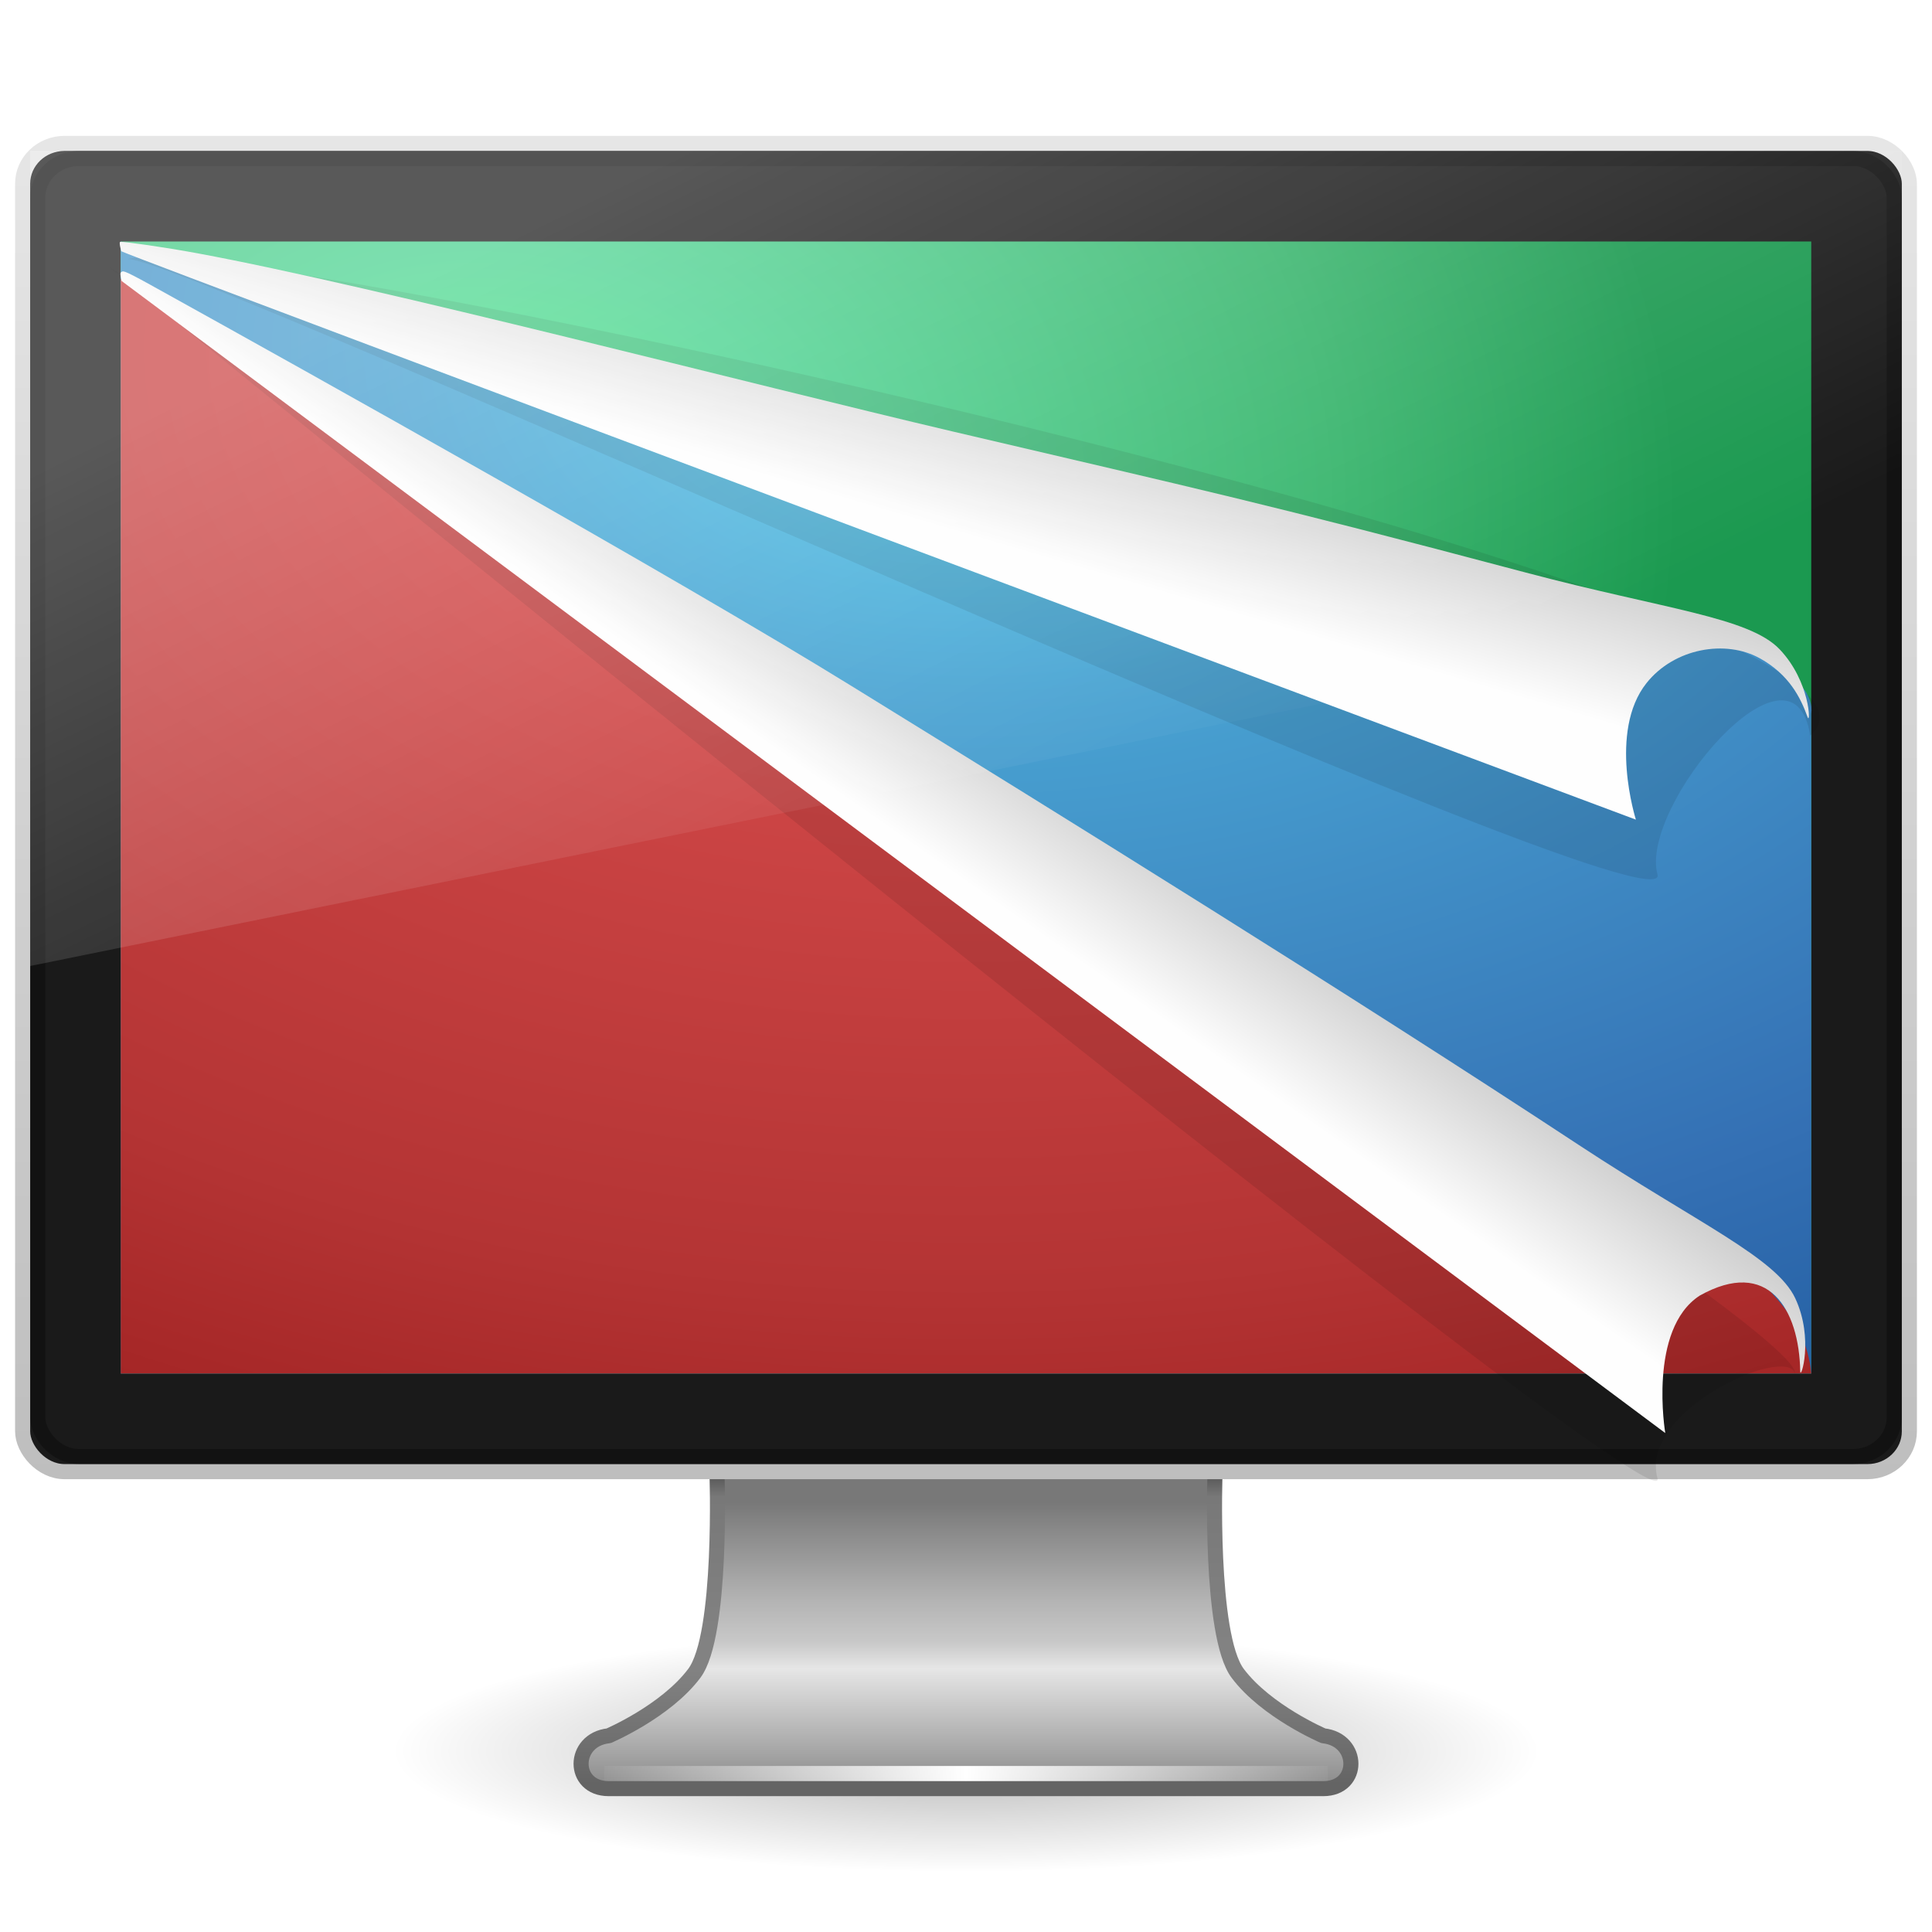 <?xml version="1.0" encoding="UTF-8" standalone="no"?>
<!-- Created with Inkscape (http://www.inkscape.org/) -->

<svg
   xmlns:dc="http://purl.org/dc/elements/1.1/"
   xmlns:cc="http://creativecommons.org/ns#"
   xmlns:rdf="http://www.w3.org/1999/02/22-rdf-syntax-ns#"
   xmlns:svg="http://www.w3.org/2000/svg"
   xmlns="http://www.w3.org/2000/svg"
   xmlns:xlink="http://www.w3.org/1999/xlink"
   xmlns:sodipodi="http://sodipodi.sourceforge.net/DTD/sodipodi-0.dtd"
   xmlns:inkscape="http://www.inkscape.org/namespaces/inkscape"
   version="1.0"
   width="128"
   height="128"
   id="svg2567"
   inkscape:version="0.48.3.1 r9886"
   sodipodi:docname="gnome-settings-background.svg">
  <sodipodi:namedview
     pagecolor="#ffffff"
     bordercolor="#666666"
     borderopacity="1"
     objecttolerance="10"
     gridtolerance="10"
     guidetolerance="10"
     inkscape:pageopacity="0"
     inkscape:pageshadow="2"
     inkscape:window-width="950"
     inkscape:window-height="1004"
     id="namedview61"
     showgrid="false"
     inkscape:zoom="2.8284271"
     inkscape:cx="37.664878"
     inkscape:cy="55.20414"
     inkscape:window-x="214"
     inkscape:window-y="24"
     inkscape:window-maximized="0"
     inkscape:current-layer="svg2567" />
  <defs
     id="defs2569">
    <linearGradient
       id="linearGradient4433">
      <stop
         offset="0"
         style="stop-color:#51ee8b;stop-opacity:1;"
         id="stop4435" />
      <stop
         offset="0.262"
         style="stop-color:#49d28f;stop-opacity:1;"
         id="stop4437" />
      <stop
         offset="0.705"
         style="stop-color:#34b46a;stop-opacity:1;"
         id="stop4439" />
      <stop
         offset="1"
         style="stop-color:#1b9950;stop-opacity:1;"
         id="stop4441" />
    </linearGradient>
    <linearGradient
       id="linearGradient10691-1">
      <stop
         id="stop10693-3"
         style="stop-color:#000000;stop-opacity:1"
         offset="0" />
      <stop
         id="stop10695-1"
         style="stop-color:#000000;stop-opacity:0"
         offset="1" />
    </linearGradient>
    <radialGradient
       cx="6.703"
       cy="73.616"
       r="7.228"
       fx="6.703"
       fy="73.616"
       id="radialGradient3226"
       xlink:href="#linearGradient10691-1"
       gradientUnits="userSpaceOnUse"
       gradientTransform="matrix(5.257,0,0,1.107,28.764,34.526)" />
    <linearGradient
       id="linearGradient3924">
      <stop
         id="stop3926"
         style="stop-color:#464646;stop-opacity:1"
         offset="0" />
      <stop
         id="stop3928"
         style="stop-color:#787878;stop-opacity:1"
         offset="0.101" />
      <stop
         id="stop3930"
         style="stop-color:#828282;stop-opacity:1"
         offset="0.561" />
      <stop
         id="stop3932"
         style="stop-color:#828282;stop-opacity:1"
         offset="0.645" />
      <stop
         id="stop3934"
         style="stop-color:#646464;stop-opacity:1"
         offset="1" />
    </linearGradient>
    <linearGradient
       x1="61.969"
       y1="35.054"
       x2="61.969"
       y2="43.378"
       id="linearGradient3223"
       xlink:href="#linearGradient3924"
       gradientUnits="userSpaceOnUse"
       gradientTransform="matrix(2.684,0,0,2.546,-102.427,7.767)" />
    <linearGradient
       id="linearGradient3912">
      <stop
         id="stop3914"
         style="stop-color:#787878;stop-opacity:1"
         offset="0" />
      <stop
         id="stop3916"
         style="stop-color:#b4b4b4;stop-opacity:1"
         offset="0.35" />
      <stop
         id="stop3918"
         style="stop-color:#c8c8c8;stop-opacity:1"
         offset="0.494" />
      <stop
         id="stop3920"
         style="stop-color:#e6e6e6;stop-opacity:1"
         offset="0.589" />
      <stop
         id="stop3922"
         style="stop-color:#8c8c8c;stop-opacity:1"
         offset="1" />
    </linearGradient>
    <linearGradient
       x1="361.106"
       y1="87.05"
       x2="361.106"
       y2="94.396"
       id="linearGradient3221"
       xlink:href="#linearGradient3912"
       gradientUnits="userSpaceOnUse"
       gradientTransform="matrix(2.675,0,0,2.546,-893.979,-122.091)" />
    <linearGradient
       id="linearGradient3342">
      <stop
         id="stop3344"
         style="stop-color:#ffffff;stop-opacity:0"
         offset="0" />
      <stop
         id="stop3346"
         style="stop-color:#ffffff;stop-opacity:1"
         offset="1" />
    </linearGradient>
    <linearGradient
       x1="15.574"
       y1="46.971"
       x2="23.578"
       y2="46.971"
       id="linearGradient3218"
       xlink:href="#linearGradient3342"
       gradientUnits="userSpaceOnUse"
       gradientTransform="matrix(3.128,0,0,2.667,-9.759,-7.756)"
       spreadMethod="reflect" />
    <linearGradient
       id="linearGradient3236">
      <stop
         id="stop3240"
         style="stop-color:#bebebe;stop-opacity:1"
         offset="0" />
      <stop
         id="stop3244"
         style="stop-color:#e6e6e6;stop-opacity:1"
         offset="1" />
    </linearGradient>
    <linearGradient
       x1="64"
       y1="98.145"
       x2="64"
       y2="9"
       id="linearGradient3234"
       xlink:href="#linearGradient3236"
       gradientUnits="userSpaceOnUse" />
    <linearGradient
       id="linearGradient6712">
      <stop
         id="stop6714"
         style="stop-color:#3c3c3c;stop-opacity:1"
         offset="0" />
      <stop
         id="stop6716"
         style="stop-color:#1e1e1e;stop-opacity:1"
         offset="1" />
    </linearGradient>
    <radialGradient
       cx="12.244"
       cy="4.863"
       r="21"
       fx="12.244"
       fy="4.863"
       id="radialGradient3257"
       xlink:href="#linearGradient6712"
       gradientUnits="userSpaceOnUse"
       gradientTransform="matrix(3.778,0.054,-0.035,2.993,-14.202,17.605)" />
    <linearGradient
       id="linearGradient2867-449-88-871-390-598-476-591-434-148">
      <stop
         id="stop4627"
         style="stop-color:#51cfee;stop-opacity:1"
         offset="0" />
      <stop
         id="stop4629"
         style="stop-color:#49a3d2;stop-opacity:1"
         offset="0.262" />
      <stop
         id="stop4631"
         style="stop-color:#3470b4;stop-opacity:1"
         offset="0.705" />
      <stop
         id="stop4633"
         style="stop-color:#1b5699;stop-opacity:1"
         offset="1" />
    </linearGradient>
    <radialGradient
       cx="2.608"
       cy="-16.639"
       r="23"
       fx="2.608"
       fy="-16.639"
       id="radialGradient2545"
       xlink:href="#linearGradient2867-449-88-871-390-598-476-591-434-148"
       gradientUnits="userSpaceOnUse"
       gradientTransform="matrix(2.4594247e-7,3.824,-6.109,1.7277067e-7,-37.645,13.12)" />
    <linearGradient
       id="linearGradient6592-2-7">
      <stop
         id="stop6594-0-2"
         style="stop-color:#ffffff;stop-opacity:0.275"
         offset="0" />
      <stop
         id="stop6596-2-5"
         style="stop-color:#ffffff;stop-opacity:0"
         offset="1" />
    </linearGradient>
    <linearGradient
       x1="12.938"
       y1="8.438"
       x2="15.25"
       y2="19.812"
       id="linearGradient3254"
       xlink:href="#linearGradient6592-2-7"
       gradientUnits="userSpaceOnUse"
       gradientTransform="matrix(2.952,0,0,3.6,-6.857,-0.8)" />
    <filter
       height="1.215"
       y="-0.108"
       width="1.173"
       x="-0.087"
       id="filter3198">
      <feGaussianBlur
         id="feGaussianBlur3200"
         stdDeviation="0.717"
         inkscape:collect="always" />
    </filter>
    <linearGradient
       id="linearGradient8589-4-3">
      <stop
         id="stop8591-7-2"
         style="stop-color:#fefefe;stop-opacity:1"
         offset="0" />
      <stop
         id="stop8593-2-4"
         style="stop-color:#cbcbcb;stop-opacity:1"
         offset="1" />
    </linearGradient>
    <linearGradient
       x1="32.892"
       y1="8.059"
       x2="36.358"
       y2="5.457"
       id="linearGradient2565"
       xlink:href="#linearGradient8589-4-3"
       gradientUnits="userSpaceOnUse"
       gradientTransform="matrix(3.754,0,0,4.036,-35.647,9.911)" />
    <radialGradient
       cx="6.703"
       cy="73.616"
       r="7.228"
       fx="6.703"
       fy="73.616"
       id="radialGradient3226-4"
       xlink:href="#linearGradient10691-1-9"
       gradientUnits="userSpaceOnUse"
       gradientTransform="matrix(5.257,0,0,1.107,28.764,34.526)" />
    <linearGradient
       id="linearGradient10691-1-9">
      <stop
         id="stop10693-3-5"
         style="stop-color:#000000;stop-opacity:1"
         offset="0" />
      <stop
         id="stop10695-1-9"
         style="stop-color:#000000;stop-opacity:0"
         offset="1" />
    </linearGradient>
    <linearGradient
       x1="361.106"
       y1="87.05"
       x2="361.106"
       y2="94.396"
       id="linearGradient3221-7"
       xlink:href="#linearGradient3912-2"
       gradientUnits="userSpaceOnUse"
       gradientTransform="matrix(2.675,0,0,2.546,-893.979,-122.091)" />
    <linearGradient
       id="linearGradient3912-2">
      <stop
         id="stop3914-7"
         style="stop-color:#787878;stop-opacity:1"
         offset="0" />
      <stop
         id="stop3916-6"
         style="stop-color:#b4b4b4;stop-opacity:1"
         offset="0.35" />
      <stop
         id="stop3918-6"
         style="stop-color:#c8c8c8;stop-opacity:1"
         offset="0.494" />
      <stop
         id="stop3920-6"
         style="stop-color:#e6e6e6;stop-opacity:1"
         offset="0.589" />
      <stop
         id="stop3922-6"
         style="stop-color:#8c8c8c;stop-opacity:1"
         offset="1" />
    </linearGradient>
    <linearGradient
       x1="61.969"
       y1="35.054"
       x2="61.969"
       y2="43.378"
       id="linearGradient3223-8"
       xlink:href="#linearGradient3924-5"
       gradientUnits="userSpaceOnUse"
       gradientTransform="matrix(2.684,0,0,2.546,-102.427,7.767)" />
    <linearGradient
       id="linearGradient3924-5">
      <stop
         id="stop3926-8"
         style="stop-color:#464646;stop-opacity:1"
         offset="0" />
      <stop
         id="stop3928-9"
         style="stop-color:#787878;stop-opacity:1"
         offset="0.101" />
      <stop
         id="stop3930-5"
         style="stop-color:#828282;stop-opacity:1"
         offset="0.561" />
      <stop
         id="stop3932-6"
         style="stop-color:#828282;stop-opacity:1"
         offset="0.645" />
      <stop
         id="stop3934-9"
         style="stop-color:#646464;stop-opacity:1"
         offset="1" />
    </linearGradient>
    <linearGradient
       x1="15.574"
       y1="46.971"
       x2="23.578"
       y2="46.971"
       id="linearGradient3218-1"
       xlink:href="#linearGradient3342-3"
       gradientUnits="userSpaceOnUse"
       gradientTransform="matrix(3.128,0,0,2.667,-9.759,-7.756)"
       spreadMethod="reflect" />
    <linearGradient
       id="linearGradient3342-3">
      <stop
         id="stop3344-2"
         style="stop-color:#ffffff;stop-opacity:0"
         offset="0" />
      <stop
         id="stop3346-9"
         style="stop-color:#ffffff;stop-opacity:1"
         offset="1" />
    </linearGradient>
    <linearGradient
       x1="64"
       y1="98.145"
       x2="64"
       y2="9"
       id="linearGradient3234-5"
       xlink:href="#linearGradient3236-6"
       gradientUnits="userSpaceOnUse" />
    <linearGradient
       id="linearGradient3236-6">
      <stop
         id="stop3240-8"
         style="stop-color:#bebebe;stop-opacity:1"
         offset="0" />
      <stop
         id="stop3244-0"
         style="stop-color:#e6e6e6;stop-opacity:1"
         offset="1" />
    </linearGradient>
    <radialGradient
       cx="12.244"
       cy="4.863"
       r="21"
       fx="12.244"
       fy="4.863"
       id="radialGradient3257-6"
       xlink:href="#linearGradient4433"
       gradientUnits="userSpaceOnUse"
       gradientTransform="matrix(3.778,0.054,-0.035,2.993,-14.202,17.605)" />
    <linearGradient
       id="linearGradient6712-8">
      <stop
         id="stop6714-2"
         style="stop-color:#13652a;stop-opacity:1;"
         offset="0" />
      <stop
         id="stop6716-4"
         style="stop-color:#093311;stop-opacity:1;"
         offset="1" />
    </linearGradient>
    <radialGradient
       cx="2.608"
       cy="-16.639"
       r="23"
       fx="2.608"
       fy="-16.639"
       id="radialGradient2545-4"
       xlink:href="#linearGradient2867-449-88-871-390-598-476-591-434-148-8"
       gradientUnits="userSpaceOnUse"
       gradientTransform="matrix(2.4594247e-7,3.824,-6.109,1.7277067e-7,-37.645,13.12)" />
    <linearGradient
       id="linearGradient2867-449-88-871-390-598-476-591-434-148-8">
      <stop
         id="stop4627-4"
         style="stop-color:#51cfee;stop-opacity:1"
         offset="0" />
      <stop
         id="stop4629-1"
         style="stop-color:#49a3d2;stop-opacity:1"
         offset="0.262" />
      <stop
         id="stop4631-9"
         style="stop-color:#3470b4;stop-opacity:1"
         offset="0.705" />
      <stop
         id="stop4633-1"
         style="stop-color:#1b5699;stop-opacity:1"
         offset="1" />
    </linearGradient>
    <linearGradient
       x1="15.093"
       y1="26.213"
       x2="20.998"
       y2="40.829"
       id="linearGradient3254-5"
       xlink:href="#linearGradient6592-2-7-6"
       gradientUnits="userSpaceOnUse"
       gradientTransform="matrix(2.952,0,0,3.6,-6.857,-80.8)" />
    <linearGradient
       id="linearGradient6592-2-7-6">
      <stop
         id="stop6594-0-2-9"
         style="stop-color:#ffffff;stop-opacity:0.275"
         offset="0" />
      <stop
         id="stop6596-2-5-4"
         style="stop-color:#ffffff;stop-opacity:0"
         offset="1" />
    </linearGradient>
    <filter
       color-interpolation-filters="sRGB"
       height="1.215"
       y="-0.108"
       width="1.173"
       x="-0.087"
       id="filter3198-4">
      <feGaussianBlur
         id="feGaussianBlur3200-7"
         stdDeviation="0.717"
         inkscape:collect="always" />
    </filter>
    <linearGradient
       x1="32.892"
       y1="8.059"
       x2="36.358"
       y2="5.457"
       id="linearGradient2565-2"
       xlink:href="#linearGradient8589-4-3-1"
       gradientUnits="userSpaceOnUse"
       gradientTransform="matrix(3.754,0,0,4.036,-35.647,9.911)" />
    <linearGradient
       id="linearGradient8589-4-3-1">
      <stop
         id="stop8591-7-2-5"
         style="stop-color:#fefefe;stop-opacity:1"
         offset="0" />
      <stop
         id="stop8593-2-4-4"
         style="stop-color:#cbcbcb;stop-opacity:1"
         offset="1" />
    </linearGradient>
    <linearGradient
       y2="5.457"
       x2="36.358"
       y1="8.059"
       x1="32.892"
       gradientTransform="matrix(3.754,0,0,4.036,-35.647,-10.089)"
       gradientUnits="userSpaceOnUse"
       id="linearGradient3176"
       xlink:href="#linearGradient8589-4-3-1"
       inkscape:collect="always" />
    <radialGradient
       cx="6.703"
       cy="73.616"
       r="7.228"
       fx="6.703"
       fy="73.616"
       id="radialGradient3226-4-2"
       xlink:href="#linearGradient10691-1-9-7"
       gradientUnits="userSpaceOnUse"
       gradientTransform="matrix(5.257,0,0,1.107,28.764,34.526)" />
    <linearGradient
       id="linearGradient10691-1-9-7">
      <stop
         id="stop10693-3-5-0"
         style="stop-color:#000000;stop-opacity:1"
         offset="0" />
      <stop
         id="stop10695-1-9-6"
         style="stop-color:#000000;stop-opacity:0"
         offset="1" />
    </linearGradient>
    <linearGradient
       x1="361.106"
       y1="87.05"
       x2="361.106"
       y2="94.396"
       id="linearGradient3221-7-3"
       xlink:href="#linearGradient3912-2-8"
       gradientUnits="userSpaceOnUse"
       gradientTransform="matrix(2.675,0,0,2.546,-893.979,-122.091)" />
    <linearGradient
       id="linearGradient3912-2-8">
      <stop
         id="stop3914-7-0"
         style="stop-color:#787878;stop-opacity:1"
         offset="0" />
      <stop
         id="stop3916-6-6"
         style="stop-color:#b4b4b4;stop-opacity:1"
         offset="0.35" />
      <stop
         id="stop3918-6-7"
         style="stop-color:#c8c8c8;stop-opacity:1"
         offset="0.494" />
      <stop
         id="stop3920-6-3"
         style="stop-color:#e6e6e6;stop-opacity:1"
         offset="0.589" />
      <stop
         id="stop3922-6-2"
         style="stop-color:#8c8c8c;stop-opacity:1"
         offset="1" />
    </linearGradient>
    <linearGradient
       x1="61.969"
       y1="35.054"
       x2="61.969"
       y2="43.378"
       id="linearGradient3223-8-5"
       xlink:href="#linearGradient3924-5-4"
       gradientUnits="userSpaceOnUse"
       gradientTransform="matrix(2.684,0,0,2.546,-102.427,7.767)" />
    <linearGradient
       id="linearGradient3924-5-4">
      <stop
         id="stop3926-8-6"
         style="stop-color:#464646;stop-opacity:1"
         offset="0" />
      <stop
         id="stop3928-9-0"
         style="stop-color:#787878;stop-opacity:1"
         offset="0.101" />
      <stop
         id="stop3930-5-1"
         style="stop-color:#828282;stop-opacity:1"
         offset="0.561" />
      <stop
         id="stop3932-6-0"
         style="stop-color:#828282;stop-opacity:1"
         offset="0.645" />
      <stop
         id="stop3934-9-1"
         style="stop-color:#646464;stop-opacity:1"
         offset="1" />
    </linearGradient>
    <linearGradient
       x1="15.574"
       y1="46.971"
       x2="23.578"
       y2="46.971"
       id="linearGradient3218-1-9"
       xlink:href="#linearGradient3342-3-6"
       gradientUnits="userSpaceOnUse"
       gradientTransform="matrix(3.128,0,0,2.667,-9.759,-7.756)"
       spreadMethod="reflect" />
    <linearGradient
       id="linearGradient3342-3-6">
      <stop
         id="stop3344-2-0"
         style="stop-color:#ffffff;stop-opacity:0"
         offset="0" />
      <stop
         id="stop3346-9-5"
         style="stop-color:#ffffff;stop-opacity:1"
         offset="1" />
    </linearGradient>
    <linearGradient
       x1="64"
       y1="98.145"
       x2="64"
       y2="9"
       id="linearGradient3234-5-0"
       xlink:href="#linearGradient3236-6-0"
       gradientUnits="userSpaceOnUse" />
    <linearGradient
       id="linearGradient3236-6-0">
      <stop
         id="stop3240-8-4"
         style="stop-color:#bebebe;stop-opacity:1"
         offset="0" />
      <stop
         id="stop3244-0-8"
         style="stop-color:#e6e6e6;stop-opacity:1"
         offset="1" />
    </linearGradient>
    <radialGradient
       cx="12.244"
       cy="4.863"
       r="21"
       fx="12.244"
       fy="4.863"
       id="radialGradient3257-6-1"
       xlink:href="#linearGradient6712-8-1"
       gradientUnits="userSpaceOnUse"
       gradientTransform="matrix(3.778,0.054,-0.035,2.993,-14.202,17.605)" />
    <linearGradient
       id="linearGradient6712-8-1">
      <stop
         id="stop6714-2-4"
         style="stop-color:#3c3c3c;stop-opacity:1"
         offset="0" />
      <stop
         id="stop6716-4-1"
         style="stop-color:#1e1e1e;stop-opacity:1"
         offset="1" />
    </linearGradient>
    <radialGradient
       cx="2.608"
       cy="-16.639"
       r="23"
       fx="2.608"
       fy="-16.639"
       id="radialGradient2545-4-7"
       xlink:href="#linearGradient2867-449-88-871-390-598-476-591-434-148-8-6"
       gradientUnits="userSpaceOnUse"
       gradientTransform="matrix(2.4594247e-7,3.824,-6.109,1.7277067e-7,-37.645,13.12)" />
    <linearGradient
       id="linearGradient2867-449-88-871-390-598-476-591-434-148-8-6">
      <stop
         id="stop4627-4-0"
         style="stop-color:#51cfee;stop-opacity:1"
         offset="0" />
      <stop
         id="stop4629-1-8"
         style="stop-color:#49a3d2;stop-opacity:1"
         offset="0.262" />
      <stop
         id="stop4631-9-2"
         style="stop-color:#3470b4;stop-opacity:1"
         offset="0.705" />
      <stop
         id="stop4633-1-6"
         style="stop-color:#1b5699;stop-opacity:1"
         offset="1" />
    </linearGradient>
    <linearGradient
       x1="12.938"
       y1="8.438"
       x2="15.25"
       y2="19.812"
       id="linearGradient3254-5-8"
       xlink:href="#linearGradient6592-2-7-6-5"
       gradientUnits="userSpaceOnUse"
       gradientTransform="matrix(2.952,0,0,3.6,-6.857,-0.8)" />
    <linearGradient
       id="linearGradient6592-2-7-6-5">
      <stop
         id="stop6594-0-2-9-2"
         style="stop-color:#ffffff;stop-opacity:0.275"
         offset="0" />
      <stop
         id="stop6596-2-5-4-6"
         style="stop-color:#ffffff;stop-opacity:0"
         offset="1" />
    </linearGradient>
    <filter
       color-interpolation-filters="sRGB"
       height="1.215"
       y="-0.108"
       width="1.173"
       x="-0.087"
       id="filter3198-4-8">
      <feGaussianBlur
         id="feGaussianBlur3200-7-6"
         stdDeviation="0.717"
         inkscape:collect="always" />
    </filter>
    <linearGradient
       y2="5.457"
       x2="36.358"
       y1="8.059"
       x1="32.892"
       gradientTransform="matrix(3.754,0,0,4.036,-35.647,9.911)"
       gradientUnits="userSpaceOnUse"
       id="linearGradient3176-1"
       xlink:href="#linearGradient8589-4-3-1-5"
       inkscape:collect="always" />
    <linearGradient
       id="linearGradient8589-4-3-1-5">
      <stop
         id="stop8591-7-2-5-2"
         style="stop-color:#fefefe;stop-opacity:1"
         offset="0" />
      <stop
         id="stop8593-2-4-4-3"
         style="stop-color:#cbcbcb;stop-opacity:1"
         offset="1" />
    </linearGradient>
    <linearGradient
       y2="5.457"
       x2="36.358"
       y1="8.059"
       x1="32.892"
       gradientTransform="matrix(3.754,0,0,4.036,-35.647,9.911)"
       gradientUnits="userSpaceOnUse"
       id="linearGradient3366"
       xlink:href="#linearGradient8589-4-3-1-5"
       inkscape:collect="always" />
    <linearGradient
       y2="5.457"
       x2="36.358"
       y1="8.059"
       x1="32.892"
       gradientTransform="matrix(3.754,0,0,4.036,-35.647,9.911)"
       gradientUnits="userSpaceOnUse"
       id="linearGradient3176-18"
       xlink:href="#linearGradient8589-4-3-1-7"
       inkscape:collect="always" />
    <linearGradient
       id="linearGradient8589-4-3-1-7">
      <stop
         id="stop8591-7-2-5-4"
         style="stop-color:#fefefe;stop-opacity:1"
         offset="0" />
      <stop
         id="stop8593-2-4-4-7"
         style="stop-color:#cbcbcb;stop-opacity:1"
         offset="1" />
    </linearGradient>
    <linearGradient
       y2="5.544"
       x2="33.58"
       y1="8.059"
       x1="32.892"
       gradientTransform="matrix(3.754,0,0,4.036,-35.647,9.911)"
       gradientUnits="userSpaceOnUse"
       id="linearGradient3176-7"
       xlink:href="#linearGradient8589-4-3-1-8"
       inkscape:collect="always" />
    <linearGradient
       id="linearGradient8589-4-3-1-8">
      <stop
         id="stop8591-7-2-5-3"
         style="stop-color:#fefefe;stop-opacity:1"
         offset="0" />
      <stop
         id="stop8593-2-4-4-6"
         style="stop-color:#cbcbcb;stop-opacity:1"
         offset="1" />
    </linearGradient>
    <linearGradient
       y2="5.457"
       x2="36.358"
       y1="8.059"
       x1="32.892"
       gradientTransform="matrix(3.754,0,0,4.036,-76.004,-6.247)"
       gradientUnits="userSpaceOnUse"
       id="linearGradient3549"
       xlink:href="#linearGradient8589-4-3-1-8"
       inkscape:collect="always" />
    <linearGradient
       y2="5.544"
       x2="33.58"
       y1="8.059"
       x1="32.892"
       gradientTransform="matrix(3.754,0,0,4.036,-35.647,9.911)"
       gradientUnits="userSpaceOnUse"
       id="linearGradient3176-7-1"
       xlink:href="#linearGradient8589-4-3-1-8-4"
       inkscape:collect="always" />
    <linearGradient
       id="linearGradient8589-4-3-1-8-4">
      <stop
         id="stop8591-7-2-5-3-5"
         style="stop-color:#fefefe;stop-opacity:1"
         offset="0" />
      <stop
         id="stop8593-2-4-4-6-6"
         style="stop-color:#cbcbcb;stop-opacity:1"
         offset="1" />
    </linearGradient>
    <linearGradient
       y2="5.544"
       x2="33.58"
       y1="8.059"
       x1="32.892"
       gradientTransform="matrix(3.56,1.19,-1.279,3.828,-31.403,-3.613)"
       gradientUnits="userSpaceOnUse"
       id="linearGradient3582"
       xlink:href="#linearGradient8589-4-3-1-8-4"
       inkscape:collect="always" />
    <radialGradient
       cx="2.608"
       cy="-16.639"
       r="23"
       fx="2.608"
       fy="-16.639"
       id="radialGradient2545-4-1"
       xlink:href="#linearGradient2867-449-88-871-390-598-476-591-434-148-8-5"
       gradientUnits="userSpaceOnUse"
       gradientTransform="matrix(2.4594247e-7,3.824,-6.109,1.7277067e-7,-37.645,13.12)" />
    <linearGradient
       id="linearGradient2867-449-88-871-390-598-476-591-434-148-8-5">
      <stop
         id="stop4627-4-3"
         style="stop-color:#ee5151;stop-opacity:1;"
         offset="0" />
      <stop
         id="stop4629-1-82"
         style="stop-color:#d24949;stop-opacity:1;"
         offset="0.262" />
      <stop
         id="stop4631-9-7"
         style="stop-color:#b43434;stop-opacity:1;"
         offset="0.705" />
      <stop
         id="stop4633-1-7"
         style="stop-color:#991b1b;stop-opacity:1;"
         offset="1" />
    </linearGradient>
    <radialGradient
       r="23"
       fy="-16.639"
       fx="2.608"
       cy="-16.639"
       cx="2.608"
       gradientTransform="matrix(2.4594247e-7,3.824,-6.109,1.7277067e-7,-37.645,13.12)"
       gradientUnits="userSpaceOnUse"
       id="radialGradient3618"
       xlink:href="#linearGradient2867-449-88-871-390-598-476-591-434-148-8-5"
       inkscape:collect="always" />
    <filter
       color-interpolation-filters="sRGB"
       height="1.215"
       y="-0.108"
       width="1.173"
       x="-0.087"
       id="filter3198-4-0">
      <feGaussianBlur
         id="feGaussianBlur3200-7-7"
         stdDeviation="0.717"
         inkscape:collect="always" />
    </filter>
    <linearGradient
       x1="15.093"
       y1="26.213"
       x2="20.998"
       y2="40.829"
       id="linearGradient3254-5-6"
       xlink:href="#linearGradient6592-2-7-6-1"
       gradientUnits="userSpaceOnUse"
       gradientTransform="matrix(2.952,0,0,3.6,-6.857,-80.8)" />
    <linearGradient
       id="linearGradient6592-2-7-6-1">
      <stop
         id="stop6594-0-2-9-6"
         style="stop-color:#ffffff;stop-opacity:0.275"
         offset="0" />
      <stop
         id="stop6596-2-5-4-3"
         style="stop-color:#ffffff;stop-opacity:0"
         offset="1" />
    </linearGradient>
    <linearGradient
       y2="40.829"
       x2="20.998"
       y1="26.213"
       x1="15.093"
       gradientTransform="matrix(2.952,0,0,3.6,-6.857,-80.8)"
       gradientUnits="userSpaceOnUse"
       id="linearGradient4458"
       xlink:href="#linearGradient6592-2-7-6-1"
       inkscape:collect="always" />
  </defs>
  <g
     id="layer1-7">
    <path
       inkscape:connector-curvature="0"
       d="m 102,116 c 0,4.418 -17.013,8 -38,8 C 43.013,124 26,120.418 26,116 26,111.582 43.013,108 64,108 84.987,108 102,111.582 102,116 l 0,0 z"
       id="path2589-4"
       style="opacity:0.3;fill:url(#radialGradient3226-4);fill-opacity:1;fill-rule:nonzero;stroke:none;stroke-width:0.8;marker:none;visibility:visible;display:inline;overflow:visible" />
    <path
       inkscape:connector-curvature="0"
       d="m 47.5,97.499 c 0,0 0.398,10.839 -1.501,13.365 -1.898,2.526 -5.675,4.137 -5.675,4.137 -2.424,0.265 -2.444,3.5 0,3.5 l 47.351,0 c 2.444,0 2.424,-3.238 0,-3.5 0,0 -3.777,-1.61 -5.675,-4.137 C 80.103,108.338 80.5,97.499 80.5,97.499 l -32.983,0 -0.017,0 z"
       id="rect1789-3"
       style="fill:url(#linearGradient3221-7);fill-opacity:1;fill-rule:nonzero;stroke:url(#linearGradient3223-8);stroke-width:0.998;stroke-linecap:round;stroke-linejoin:round;stroke-miterlimit:4;stroke-opacity:1;stroke-dasharray:none;stroke-dashoffset:0.5;marker:none;visibility:visible;display:inline;overflow:visible;enable-background:new" />
    <path
       inkscape:connector-curvature="0"
       d="m 40.525,117.5 46.95,0"
       id="path3340-0"
       style="fill:none;stroke:url(#linearGradient3218-1);stroke-width:1px;stroke-linecap:square;stroke-linejoin:miter;stroke-opacity:1" />
    <rect
       width="125"
       height="87.999"
       rx="2.778"
       ry="2.667"
       x="1.5"
       y="9.501"
       id="rect2722-9"
       style="fill:#1a1a1a;fill-opacity:1;stroke:url(#linearGradient3234-5);stroke-width:1;stroke-linecap:round;stroke-linejoin:round;stroke-miterlimit:4;stroke-opacity:1;stroke-dasharray:none;stroke-dashoffset:0.5" />
    <rect
       width="112"
       height="75"
       x="8"
       y="16"
       id="rect2716-6"
       style="fill:url(#radialGradient3257-6);fill-opacity:1.0;fill-rule:evenodd;stroke:none;display:inline;enable-background:new" />
    <rect
       width="123"
       height="86"
       rx="2.733"
       ry="2.606"
       x="2.5"
       y="10.5"
       id="rect3248-9"
       style="opacity:0.3;fill:none;stroke:#000000;stroke-width:1;stroke-linecap:round;stroke-linejoin:round;stroke-miterlimit:4;stroke-opacity:1;stroke-dasharray:none;stroke-dashoffset:0.5" />
    <path
       inkscape:connector-curvature="0"
       d="m 8,16 c 0,0 7.026,2.541 13.556,3.778 1.827,0.577 31.002,7.979 54.106,13.11 C 101.162,38.551 120.696,42.18 120,47.295 120,76.591 120,61.703 120,91 88.13,91 39.87,91 8,91 8,53.5 8,53.5 8,16 z"
       id="path4322-4"
       style="fill:url(#radialGradient2545-4);fill-opacity:1;fill-rule:evenodd;stroke:none;stroke-width:1.002;marker:none;visibility:visible;display:inline;overflow:visible;enable-background:accumulate"
       sodipodi:nodetypes="ccscccc" />
    <path
       inkscape:connector-curvature="0"
       d="M 4.351,12.896 C 5.599,12.736 43.583,30.122 43.114,28.406 42.645,26.689 46.55,22.1 46.982,24.903 50.832,21.634 7.065,12.109 4.351,12.896 z"
       transform="matrix(2.615,0,0,2.629,-2.93,-16.738)"
       id="path4891-9"
       style="opacity:0.3;fill:#000000;fill-opacity:1;fill-rule:evenodd;stroke:none;display:inline;filter:url(#filter3198-4)"
       sodipodi:nodetypes="czcc" />
  </g>
  <path
     inkscape:connector-curvature="0"
     d="m 8,18.475 c 0,0 7.91,4.839 10.904,7.844 1.827,0.577 24.638,21.06 47.742,26.191 C 108.984,79.687 119.292,83.399 120,91 88.13,91 39.87,91 8,91 8,53.5 8,55.975 8,18.475 z"
     id="path4322-4-7"
     style="fill:url(#radialGradient3618);fill-opacity:1;fill-rule:evenodd;stroke:none;stroke-width:1.002;marker:none;visibility:visible;display:inline;overflow:visible;enable-background:accumulate"
     sodipodi:nodetypes="cccccc" />
  <path
     inkscape:connector-curvature="0"
     d="m 3.873,-2.129 c 0,0 39.71,32.252 39.241,30.535 -0.469,-1.717 3.245,-3.358 3.485,-2.647 C 46.721,24.106 4.293,-1.87 3.873,-2.129 z"
     transform="matrix(2.615,0,0,2.629,-2.93,23.262)"
     id="path4891-9-6"
     style="opacity:0.3;fill:#000000;fill-opacity:1;fill-rule:evenodd;stroke:none;display:inline;filter:url(#filter3198-4-0)"
     sodipodi:nodetypes="czcc" />
  <path
     inkscape:connector-curvature="0"
     d="m 8.036,16.646 c 1.66,0.765 100.346,37.657 100.346,37.657 0,0 -1.855,-5.828 0.702,-9.045 1.843,-2.319 5.245,-2.906 7.522,-1.637 1.923,1.072 2.677,2.577 3.152,3.888 0.21,0.579 0.19,-2.343 -1.85,-4.488 -2.04,-2.145 -7.661,-2.658 -16.806,-5.084 C 83.444,33.254 79.758,32.49 63.192,28.604 49.693,25.437 25.003,18.99 13.093,16.783 10.84,16.366 8.258,16.007 7.972,16.023 c -0.118,0.007 0.064,0.623 0.064,0.623 z"
     id="path4893-6-37"
     style="color:#000000;fill:url(#linearGradient3176-7);fill-opacity:1;fill-rule:evenodd;stroke:none;marker:none;visibility:visible;display:inline;overflow:visible;enable-background:accumulate"
     sodipodi:nodetypes="ccssszssssc" />
  <path
     inkscape:connector-curvature="0"
     d="m 8.044,18.606 102.284,76.337 c 0,0 -1.162,-6.865 2.283,-9.106 4.536,-2.539 6.584,0.888 6.66,5.019 0.015,0.616 0.923,-2.162 -0.332,-4.843 C 117.684,83.333 112.515,81.065 104.61,75.864 89.349,65.825 70.892,54.386 56.413,45.448 44.614,38.166 20.589,24.755 9.994,18.886 c -2.004,-1.11 -1.829,-0.926 -1.982,-0.838 -0.113,0.065 0.099,0.711 0.032,0.558 z"
     id="path4893-6-37-8"
     style="color:#000000;fill:url(#linearGradient3582);fill-opacity:1;fill-rule:evenodd;stroke:none;marker:none;visibility:visible;display:inline;overflow:visible;enable-background:accumulate"
     sodipodi:nodetypes="cccczssssc"
     inkscape:transform-center-x="-48.091779"
     inkscape:transform-center-y="34.062913" />
  <path
     inkscape:connector-curvature="0"
     d="m 2,10 124,0 0,28.8 L 2,64 z"
     id="rect6588-4"
     style="fill:url(#linearGradient4458);fill-opacity:1;stroke:none"
     sodipodi:nodetypes="ccccc" />
</svg>
